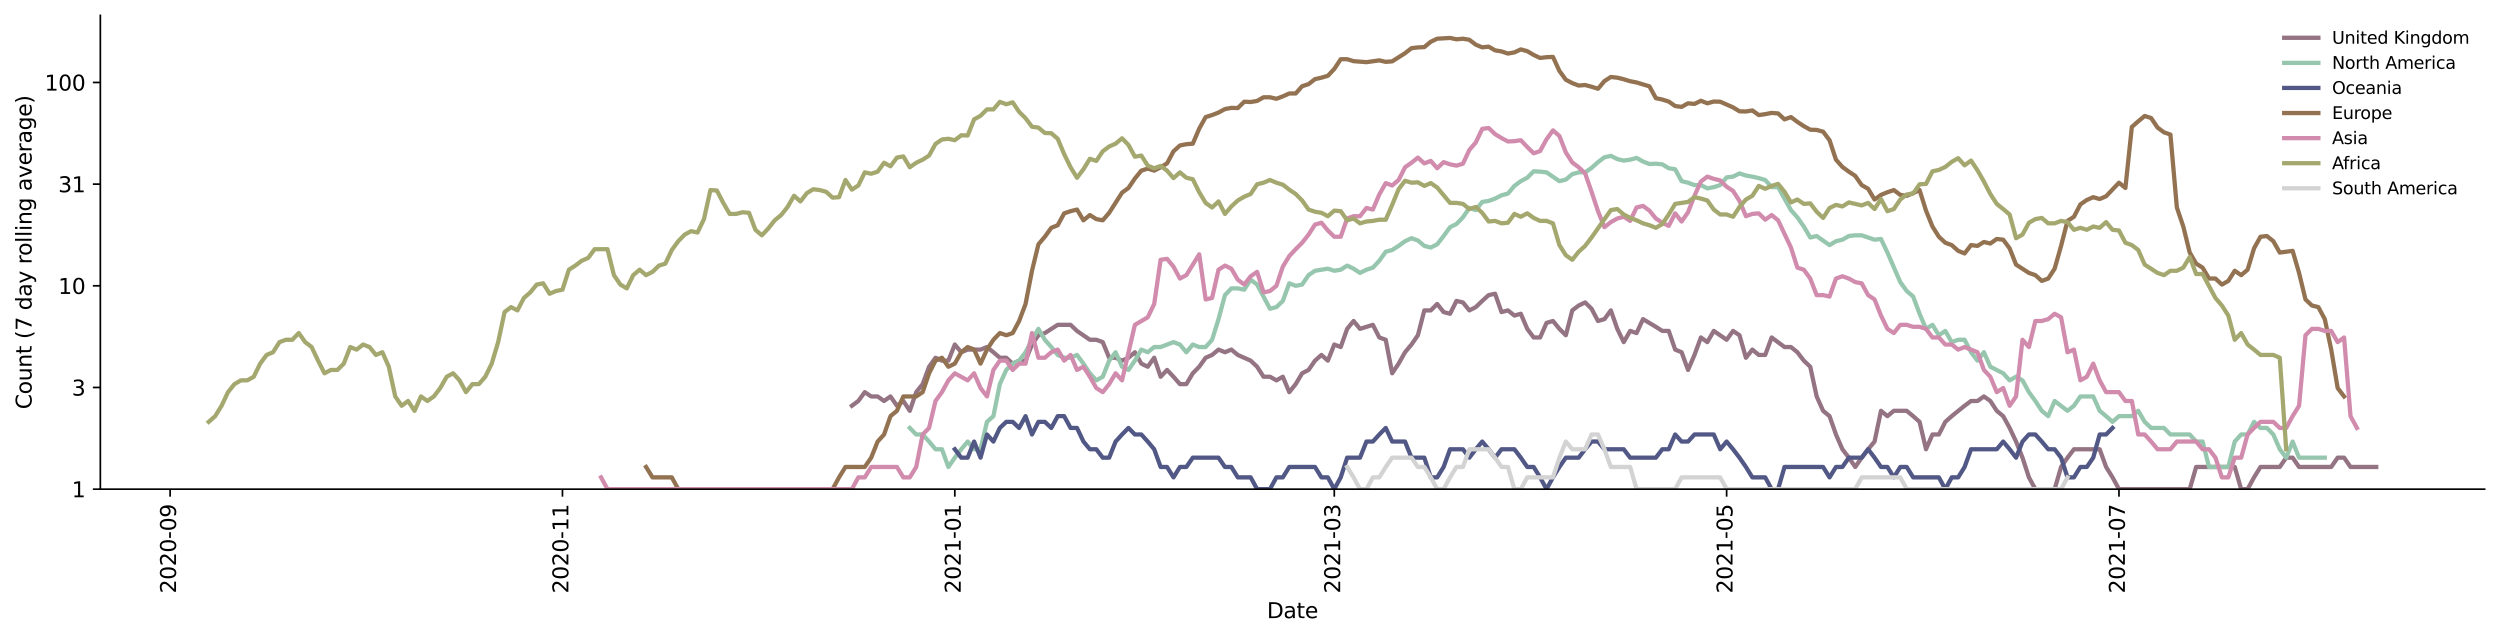 <?xml version="1.0" encoding="utf-8" standalone="no"?>
<!DOCTYPE svg PUBLIC "-//W3C//DTD SVG 1.1//EN"
  "http://www.w3.org/Graphics/SVG/1.1/DTD/svg11.dtd">
<svg height="298.621pt" version="1.1" viewBox="0 0 1170.166 298.621" width="1170.166pt" xmlns="http://www.w3.org/2000/svg" xmlns:xlink="http://www.w3.org/1999/xlink">
 <defs>
  <style type="text/css">*{stroke-linecap:butt;stroke-linejoin:round;}</style>
 </defs>
 <g id="figure_1">
  <g id="patch_1">
   <path d="M 0 298.621 
L 1170.166 298.621 
L 1170.166 0 
L 0 0 
z
" style="fill:#ffffff;"/>
  </g>
  <g id="axes_1">
   <g id="patch_2">
    <path d="M 46.966 228.96 
L 1162.966 228.96 
L 1162.966 7.2 
L 46.966 7.2 
z
" style="fill:#ffffff;"/>
   </g>
   <g id="matplotlib.axis_1">
    <g id="xtick_1">
     <g id="line2d_1">
      <defs>
       <path d="M 0 0 
L 0 3.5 
" id="m412813869c" style="stroke:#000000;stroke-width:0.8;"/>
      </defs>
      <g>
       <use style="stroke:#000000;stroke-width:0.8;" x="79.63" xlink:href="#m412813869c" y="228.96"/>
      </g>
     </g>
     <g id="text_1">
      <!-- 2020-09 -->
      <g transform="translate(82.389 277.743)rotate(-90)scale(0.1 -0.1)">
       <defs>
        <path d="M 1228 531 
L 3431 531 
L 3431 0 
L 469 0 
L 469 531 
Q 828 903 1448 1529 
Q 2069 2156 2228 2338 
Q 2531 2678 2651 2914 
Q 2772 3150 2772 3378 
Q 2772 3750 2511 3984 
Q 2250 4219 1831 4219 
Q 1534 4219 1204 4116 
Q 875 4013 500 3803 
L 500 4441 
Q 881 4594 1212 4672 
Q 1544 4750 1819 4750 
Q 2544 4750 2975 4387 
Q 3406 4025 3406 3419 
Q 3406 3131 3298 2873 
Q 3191 2616 2906 2266 
Q 2828 2175 2409 1742 
Q 1991 1309 1228 531 
z
" id="DejaVuSans-32" transform="scale(0.016)"/>
        <path d="M 2034 4250 
Q 1547 4250 1301 3770 
Q 1056 3291 1056 2328 
Q 1056 1369 1301 889 
Q 1547 409 2034 409 
Q 2525 409 2770 889 
Q 3016 1369 3016 2328 
Q 3016 3291 2770 3770 
Q 2525 4250 2034 4250 
z
M 2034 4750 
Q 2819 4750 3233 4129 
Q 3647 3509 3647 2328 
Q 3647 1150 3233 529 
Q 2819 -91 2034 -91 
Q 1250 -91 836 529 
Q 422 1150 422 2328 
Q 422 3509 836 4129 
Q 1250 4750 2034 4750 
z
" id="DejaVuSans-30" transform="scale(0.016)"/>
        <path d="M 313 2009 
L 1997 2009 
L 1997 1497 
L 313 1497 
L 313 2009 
z
" id="DejaVuSans-2d" transform="scale(0.016)"/>
        <path d="M 703 97 
L 703 672 
Q 941 559 1184 500 
Q 1428 441 1663 441 
Q 2288 441 2617 861 
Q 2947 1281 2994 2138 
Q 2813 1869 2534 1725 
Q 2256 1581 1919 1581 
Q 1219 1581 811 2004 
Q 403 2428 403 3163 
Q 403 3881 828 4315 
Q 1253 4750 1959 4750 
Q 2769 4750 3195 4129 
Q 3622 3509 3622 2328 
Q 3622 1225 3098 567 
Q 2575 -91 1691 -91 
Q 1453 -91 1209 -44 
Q 966 3 703 97 
z
M 1959 2075 
Q 2384 2075 2632 2365 
Q 2881 2656 2881 3163 
Q 2881 3666 2632 3958 
Q 2384 4250 1959 4250 
Q 1534 4250 1286 3958 
Q 1038 3666 1038 3163 
Q 1038 2656 1286 2365 
Q 1534 2075 1959 2075 
z
" id="DejaVuSans-39" transform="scale(0.016)"/>
       </defs>
       <use xlink:href="#DejaVuSans-32"/>
       <use x="63.623" xlink:href="#DejaVuSans-30"/>
       <use x="127.246" xlink:href="#DejaVuSans-32"/>
       <use x="190.869" xlink:href="#DejaVuSans-30"/>
       <use x="254.492" xlink:href="#DejaVuSans-2d"/>
       <use x="290.576" xlink:href="#DejaVuSans-30"/>
       <use x="354.199" xlink:href="#DejaVuSans-39"/>
      </g>
     </g>
    </g>
    <g id="xtick_2">
     <g id="line2d_2">
      <g>
       <use style="stroke:#000000;stroke-width:0.8;" x="263.272" xlink:href="#m412813869c" y="228.96"/>
      </g>
     </g>
     <g id="text_2">
      <!-- 2020-11 -->
      <g transform="translate(266.031 277.743)rotate(-90)scale(0.1 -0.1)">
       <defs>
        <path d="M 794 531 
L 1825 531 
L 1825 4091 
L 703 3866 
L 703 4441 
L 1819 4666 
L 2450 4666 
L 2450 531 
L 3481 531 
L 3481 0 
L 794 0 
L 794 531 
z
" id="DejaVuSans-31" transform="scale(0.016)"/>
       </defs>
       <use xlink:href="#DejaVuSans-32"/>
       <use x="63.623" xlink:href="#DejaVuSans-30"/>
       <use x="127.246" xlink:href="#DejaVuSans-32"/>
       <use x="190.869" xlink:href="#DejaVuSans-30"/>
       <use x="254.492" xlink:href="#DejaVuSans-2d"/>
       <use x="290.576" xlink:href="#DejaVuSans-31"/>
       <use x="354.199" xlink:href="#DejaVuSans-31"/>
      </g>
     </g>
    </g>
    <g id="xtick_3">
     <g id="line2d_3">
      <g>
       <use style="stroke:#000000;stroke-width:0.8;" x="446.913" xlink:href="#m412813869c" y="228.96"/>
      </g>
     </g>
     <g id="text_3">
      <!-- 2021-01 -->
      <g transform="translate(449.673 277.743)rotate(-90)scale(0.1 -0.1)">
       <use xlink:href="#DejaVuSans-32"/>
       <use x="63.623" xlink:href="#DejaVuSans-30"/>
       <use x="127.246" xlink:href="#DejaVuSans-32"/>
       <use x="190.869" xlink:href="#DejaVuSans-31"/>
       <use x="254.492" xlink:href="#DejaVuSans-2d"/>
       <use x="290.576" xlink:href="#DejaVuSans-30"/>
       <use x="354.199" xlink:href="#DejaVuSans-31"/>
      </g>
     </g>
    </g>
    <g id="xtick_4">
     <g id="line2d_4">
      <g>
       <use style="stroke:#000000;stroke-width:0.8;" x="624.534" xlink:href="#m412813869c" y="228.96"/>
      </g>
     </g>
     <g id="text_4">
      <!-- 2021-03 -->
      <g transform="translate(627.293 277.743)rotate(-90)scale(0.1 -0.1)">
       <defs>
        <path d="M 2597 2516 
Q 3050 2419 3304 2112 
Q 3559 1806 3559 1356 
Q 3559 666 3084 287 
Q 2609 -91 1734 -91 
Q 1441 -91 1130 -33 
Q 819 25 488 141 
L 488 750 
Q 750 597 1062 519 
Q 1375 441 1716 441 
Q 2309 441 2620 675 
Q 2931 909 2931 1356 
Q 2931 1769 2642 2001 
Q 2353 2234 1838 2234 
L 1294 2234 
L 1294 2753 
L 1863 2753 
Q 2328 2753 2575 2939 
Q 2822 3125 2822 3475 
Q 2822 3834 2567 4026 
Q 2313 4219 1838 4219 
Q 1578 4219 1281 4162 
Q 984 4106 628 3988 
L 628 4550 
Q 988 4650 1302 4700 
Q 1616 4750 1894 4750 
Q 2613 4750 3031 4423 
Q 3450 4097 3450 3541 
Q 3450 3153 3228 2886 
Q 3006 2619 2597 2516 
z
" id="DejaVuSans-33" transform="scale(0.016)"/>
       </defs>
       <use xlink:href="#DejaVuSans-32"/>
       <use x="63.623" xlink:href="#DejaVuSans-30"/>
       <use x="127.246" xlink:href="#DejaVuSans-32"/>
       <use x="190.869" xlink:href="#DejaVuSans-31"/>
       <use x="254.492" xlink:href="#DejaVuSans-2d"/>
       <use x="290.576" xlink:href="#DejaVuSans-30"/>
       <use x="354.199" xlink:href="#DejaVuSans-33"/>
      </g>
     </g>
    </g>
    <g id="xtick_5">
     <g id="line2d_5">
      <g>
       <use style="stroke:#000000;stroke-width:0.8;" x="808.176" xlink:href="#m412813869c" y="228.96"/>
      </g>
     </g>
     <g id="text_5">
      <!-- 2021-05 -->
      <g transform="translate(810.935 277.743)rotate(-90)scale(0.1 -0.1)">
       <defs>
        <path d="M 691 4666 
L 3169 4666 
L 3169 4134 
L 1269 4134 
L 1269 2991 
Q 1406 3038 1543 3061 
Q 1681 3084 1819 3084 
Q 2600 3084 3056 2656 
Q 3513 2228 3513 1497 
Q 3513 744 3044 326 
Q 2575 -91 1722 -91 
Q 1428 -91 1123 -41 
Q 819 9 494 109 
L 494 744 
Q 775 591 1075 516 
Q 1375 441 1709 441 
Q 2250 441 2565 725 
Q 2881 1009 2881 1497 
Q 2881 1984 2565 2268 
Q 2250 2553 1709 2553 
Q 1456 2553 1204 2497 
Q 953 2441 691 2322 
L 691 4666 
z
" id="DejaVuSans-35" transform="scale(0.016)"/>
       </defs>
       <use xlink:href="#DejaVuSans-32"/>
       <use x="63.623" xlink:href="#DejaVuSans-30"/>
       <use x="127.246" xlink:href="#DejaVuSans-32"/>
       <use x="190.869" xlink:href="#DejaVuSans-31"/>
       <use x="254.492" xlink:href="#DejaVuSans-2d"/>
       <use x="290.576" xlink:href="#DejaVuSans-30"/>
       <use x="354.199" xlink:href="#DejaVuSans-35"/>
      </g>
     </g>
    </g>
    <g id="xtick_6">
     <g id="line2d_6">
      <g>
       <use style="stroke:#000000;stroke-width:0.8;" x="991.818" xlink:href="#m412813869c" y="228.96"/>
      </g>
     </g>
     <g id="text_6">
      <!-- 2021-07 -->
      <g transform="translate(994.577 277.743)rotate(-90)scale(0.1 -0.1)">
       <defs>
        <path d="M 525 4666 
L 3525 4666 
L 3525 4397 
L 1831 0 
L 1172 0 
L 2766 4134 
L 525 4134 
L 525 4666 
z
" id="DejaVuSans-37" transform="scale(0.016)"/>
       </defs>
       <use xlink:href="#DejaVuSans-32"/>
       <use x="63.623" xlink:href="#DejaVuSans-30"/>
       <use x="127.246" xlink:href="#DejaVuSans-32"/>
       <use x="190.869" xlink:href="#DejaVuSans-31"/>
       <use x="254.492" xlink:href="#DejaVuSans-2d"/>
       <use x="290.576" xlink:href="#DejaVuSans-30"/>
       <use x="354.199" xlink:href="#DejaVuSans-37"/>
      </g>
     </g>
    </g>
    <g id="text_7">
     <!-- Date -->
     <g transform="translate(593.015 289.341)scale(0.1 -0.1)">
      <defs>
       <path d="M 1259 4147 
L 1259 519 
L 2022 519 
Q 2988 519 3436 956 
Q 3884 1394 3884 2338 
Q 3884 3275 3436 3711 
Q 2988 4147 2022 4147 
L 1259 4147 
z
M 628 4666 
L 1925 4666 
Q 3281 4666 3915 4102 
Q 4550 3538 4550 2338 
Q 4550 1131 3912 565 
Q 3275 0 1925 0 
L 628 0 
L 628 4666 
z
" id="DejaVuSans-44" transform="scale(0.016)"/>
       <path d="M 2194 1759 
Q 1497 1759 1228 1600 
Q 959 1441 959 1056 
Q 959 750 1161 570 
Q 1363 391 1709 391 
Q 2188 391 2477 730 
Q 2766 1069 2766 1631 
L 2766 1759 
L 2194 1759 
z
M 3341 1997 
L 3341 0 
L 2766 0 
L 2766 531 
Q 2569 213 2275 61 
Q 1981 -91 1556 -91 
Q 1019 -91 701 211 
Q 384 513 384 1019 
Q 384 1609 779 1909 
Q 1175 2209 1959 2209 
L 2766 2209 
L 2766 2266 
Q 2766 2663 2505 2880 
Q 2244 3097 1772 3097 
Q 1472 3097 1187 3025 
Q 903 2953 641 2809 
L 641 3341 
Q 956 3463 1253 3523 
Q 1550 3584 1831 3584 
Q 2591 3584 2966 3190 
Q 3341 2797 3341 1997 
z
" id="DejaVuSans-61" transform="scale(0.016)"/>
       <path d="M 1172 4494 
L 1172 3500 
L 2356 3500 
L 2356 3053 
L 1172 3053 
L 1172 1153 
Q 1172 725 1289 603 
Q 1406 481 1766 481 
L 2356 481 
L 2356 0 
L 1766 0 
Q 1100 0 847 248 
Q 594 497 594 1153 
L 594 3053 
L 172 3053 
L 172 3500 
L 594 3500 
L 594 4494 
L 1172 4494 
z
" id="DejaVuSans-74" transform="scale(0.016)"/>
       <path d="M 3597 1894 
L 3597 1613 
L 953 1613 
Q 991 1019 1311 708 
Q 1631 397 2203 397 
Q 2534 397 2845 478 
Q 3156 559 3463 722 
L 3463 178 
Q 3153 47 2828 -22 
Q 2503 -91 2169 -91 
Q 1331 -91 842 396 
Q 353 884 353 1716 
Q 353 2575 817 3079 
Q 1281 3584 2069 3584 
Q 2775 3584 3186 3129 
Q 3597 2675 3597 1894 
z
M 3022 2063 
Q 3016 2534 2758 2815 
Q 2500 3097 2075 3097 
Q 1594 3097 1305 2825 
Q 1016 2553 972 2059 
L 3022 2063 
z
" id="DejaVuSans-65" transform="scale(0.016)"/>
      </defs>
      <use xlink:href="#DejaVuSans-44"/>
      <use x="77.002" xlink:href="#DejaVuSans-61"/>
      <use x="138.281" xlink:href="#DejaVuSans-74"/>
      <use x="177.49" xlink:href="#DejaVuSans-65"/>
     </g>
    </g>
   </g>
   <g id="matplotlib.axis_2">
    <g id="ytick_1">
     <g id="line2d_7">
      <defs>
       <path d="M 0 0 
L -3.5 0 
" id="m68b87a30fa" style="stroke:#000000;stroke-width:0.8;"/>
      </defs>
      <g>
       <use style="stroke:#000000;stroke-width:0.8;" x="46.966" xlink:href="#m68b87a30fa" y="228.96"/>
      </g>
     </g>
     <g id="text_8">
      <!-- 1 -->
      <g transform="translate(33.603 232.759)scale(0.1 -0.1)">
       <use xlink:href="#DejaVuSans-31"/>
      </g>
     </g>
    </g>
    <g id="ytick_2">
     <g id="line2d_8">
      <g>
       <use style="stroke:#000000;stroke-width:0.8;" x="46.966" xlink:href="#m68b87a30fa" y="181.371"/>
      </g>
     </g>
     <g id="text_9">
      <!-- 3 -->
      <g transform="translate(33.603 185.17)scale(0.1 -0.1)">
       <use xlink:href="#DejaVuSans-33"/>
      </g>
     </g>
    </g>
    <g id="ytick_3">
     <g id="line2d_9">
      <g>
       <use style="stroke:#000000;stroke-width:0.8;" x="46.966" xlink:href="#m68b87a30fa" y="133.781"/>
      </g>
     </g>
     <g id="text_10">
      <!-- 10 -->
      <g transform="translate(27.241 137.581)scale(0.1 -0.1)">
       <use xlink:href="#DejaVuSans-31"/>
       <use x="63.623" xlink:href="#DejaVuSans-30"/>
      </g>
     </g>
    </g>
    <g id="ytick_4">
     <g id="line2d_10">
      <g>
       <use style="stroke:#000000;stroke-width:0.8;" x="46.966" xlink:href="#m68b87a30fa" y="86.192"/>
      </g>
     </g>
     <g id="text_11">
      <!-- 31 -->
      <g transform="translate(27.241 89.991)scale(0.1 -0.1)">
       <use xlink:href="#DejaVuSans-33"/>
       <use x="63.623" xlink:href="#DejaVuSans-31"/>
      </g>
     </g>
    </g>
    <g id="ytick_5">
     <g id="line2d_11">
      <g>
       <use style="stroke:#000000;stroke-width:0.8;" x="46.966" xlink:href="#m68b87a30fa" y="38.603"/>
      </g>
     </g>
     <g id="text_12">
      <!-- 100 -->
      <g transform="translate(20.878 42.402)scale(0.1 -0.1)">
       <use xlink:href="#DejaVuSans-31"/>
       <use x="63.623" xlink:href="#DejaVuSans-30"/>
       <use x="127.246" xlink:href="#DejaVuSans-30"/>
      </g>
     </g>
    </g>
    <g id="text_13">
     <!-- Count (7 day rolling average) -->
     <g transform="translate(14.798 191.548)rotate(-90)scale(0.1 -0.1)">
      <defs>
       <path d="M 4122 4306 
L 4122 3641 
Q 3803 3938 3442 4084 
Q 3081 4231 2675 4231 
Q 1875 4231 1450 3742 
Q 1025 3253 1025 2328 
Q 1025 1406 1450 917 
Q 1875 428 2675 428 
Q 3081 428 3442 575 
Q 3803 722 4122 1019 
L 4122 359 
Q 3791 134 3420 21 
Q 3050 -91 2638 -91 
Q 1578 -91 968 557 
Q 359 1206 359 2328 
Q 359 3453 968 4101 
Q 1578 4750 2638 4750 
Q 3056 4750 3426 4639 
Q 3797 4528 4122 4306 
z
" id="DejaVuSans-43" transform="scale(0.016)"/>
       <path d="M 1959 3097 
Q 1497 3097 1228 2736 
Q 959 2375 959 1747 
Q 959 1119 1226 758 
Q 1494 397 1959 397 
Q 2419 397 2687 759 
Q 2956 1122 2956 1747 
Q 2956 2369 2687 2733 
Q 2419 3097 1959 3097 
z
M 1959 3584 
Q 2709 3584 3137 3096 
Q 3566 2609 3566 1747 
Q 3566 888 3137 398 
Q 2709 -91 1959 -91 
Q 1206 -91 779 398 
Q 353 888 353 1747 
Q 353 2609 779 3096 
Q 1206 3584 1959 3584 
z
" id="DejaVuSans-6f" transform="scale(0.016)"/>
       <path d="M 544 1381 
L 544 3500 
L 1119 3500 
L 1119 1403 
Q 1119 906 1312 657 
Q 1506 409 1894 409 
Q 2359 409 2629 706 
Q 2900 1003 2900 1516 
L 2900 3500 
L 3475 3500 
L 3475 0 
L 2900 0 
L 2900 538 
Q 2691 219 2414 64 
Q 2138 -91 1772 -91 
Q 1169 -91 856 284 
Q 544 659 544 1381 
z
M 1991 3584 
L 1991 3584 
z
" id="DejaVuSans-75" transform="scale(0.016)"/>
       <path d="M 3513 2113 
L 3513 0 
L 2938 0 
L 2938 2094 
Q 2938 2591 2744 2837 
Q 2550 3084 2163 3084 
Q 1697 3084 1428 2787 
Q 1159 2491 1159 1978 
L 1159 0 
L 581 0 
L 581 3500 
L 1159 3500 
L 1159 2956 
Q 1366 3272 1645 3428 
Q 1925 3584 2291 3584 
Q 2894 3584 3203 3211 
Q 3513 2838 3513 2113 
z
" id="DejaVuSans-6e" transform="scale(0.016)"/>
       <path id="DejaVuSans-20" transform="scale(0.016)"/>
       <path d="M 1984 4856 
Q 1566 4138 1362 3434 
Q 1159 2731 1159 2009 
Q 1159 1288 1364 580 
Q 1569 -128 1984 -844 
L 1484 -844 
Q 1016 -109 783 600 
Q 550 1309 550 2009 
Q 550 2706 781 3412 
Q 1013 4119 1484 4856 
L 1984 4856 
z
" id="DejaVuSans-28" transform="scale(0.016)"/>
       <path d="M 2906 2969 
L 2906 4863 
L 3481 4863 
L 3481 0 
L 2906 0 
L 2906 525 
Q 2725 213 2448 61 
Q 2172 -91 1784 -91 
Q 1150 -91 751 415 
Q 353 922 353 1747 
Q 353 2572 751 3078 
Q 1150 3584 1784 3584 
Q 2172 3584 2448 3432 
Q 2725 3281 2906 2969 
z
M 947 1747 
Q 947 1113 1208 752 
Q 1469 391 1925 391 
Q 2381 391 2643 752 
Q 2906 1113 2906 1747 
Q 2906 2381 2643 2742 
Q 2381 3103 1925 3103 
Q 1469 3103 1208 2742 
Q 947 2381 947 1747 
z
" id="DejaVuSans-64" transform="scale(0.016)"/>
       <path d="M 2059 -325 
Q 1816 -950 1584 -1140 
Q 1353 -1331 966 -1331 
L 506 -1331 
L 506 -850 
L 844 -850 
Q 1081 -850 1212 -737 
Q 1344 -625 1503 -206 
L 1606 56 
L 191 3500 
L 800 3500 
L 1894 763 
L 2988 3500 
L 3597 3500 
L 2059 -325 
z
" id="DejaVuSans-79" transform="scale(0.016)"/>
       <path d="M 2631 2963 
Q 2534 3019 2420 3045 
Q 2306 3072 2169 3072 
Q 1681 3072 1420 2755 
Q 1159 2438 1159 1844 
L 1159 0 
L 581 0 
L 581 3500 
L 1159 3500 
L 1159 2956 
Q 1341 3275 1631 3429 
Q 1922 3584 2338 3584 
Q 2397 3584 2469 3576 
Q 2541 3569 2628 3553 
L 2631 2963 
z
" id="DejaVuSans-72" transform="scale(0.016)"/>
       <path d="M 603 4863 
L 1178 4863 
L 1178 0 
L 603 0 
L 603 4863 
z
" id="DejaVuSans-6c" transform="scale(0.016)"/>
       <path d="M 603 3500 
L 1178 3500 
L 1178 0 
L 603 0 
L 603 3500 
z
M 603 4863 
L 1178 4863 
L 1178 4134 
L 603 4134 
L 603 4863 
z
" id="DejaVuSans-69" transform="scale(0.016)"/>
       <path d="M 2906 1791 
Q 2906 2416 2648 2759 
Q 2391 3103 1925 3103 
Q 1463 3103 1205 2759 
Q 947 2416 947 1791 
Q 947 1169 1205 825 
Q 1463 481 1925 481 
Q 2391 481 2648 825 
Q 2906 1169 2906 1791 
z
M 3481 434 
Q 3481 -459 3084 -895 
Q 2688 -1331 1869 -1331 
Q 1566 -1331 1297 -1286 
Q 1028 -1241 775 -1147 
L 775 -588 
Q 1028 -725 1275 -790 
Q 1522 -856 1778 -856 
Q 2344 -856 2625 -561 
Q 2906 -266 2906 331 
L 2906 616 
Q 2728 306 2450 153 
Q 2172 0 1784 0 
Q 1141 0 747 490 
Q 353 981 353 1791 
Q 353 2603 747 3093 
Q 1141 3584 1784 3584 
Q 2172 3584 2450 3431 
Q 2728 3278 2906 2969 
L 2906 3500 
L 3481 3500 
L 3481 434 
z
" id="DejaVuSans-67" transform="scale(0.016)"/>
       <path d="M 191 3500 
L 800 3500 
L 1894 563 
L 2988 3500 
L 3597 3500 
L 2284 0 
L 1503 0 
L 191 3500 
z
" id="DejaVuSans-76" transform="scale(0.016)"/>
       <path d="M 513 4856 
L 1013 4856 
Q 1481 4119 1714 3412 
Q 1947 2706 1947 2009 
Q 1947 1309 1714 600 
Q 1481 -109 1013 -844 
L 513 -844 
Q 928 -128 1133 580 
Q 1338 1288 1338 2009 
Q 1338 2731 1133 3434 
Q 928 4138 513 4856 
z
" id="DejaVuSans-29" transform="scale(0.016)"/>
      </defs>
      <use xlink:href="#DejaVuSans-43"/>
      <use x="69.824" xlink:href="#DejaVuSans-6f"/>
      <use x="131.006" xlink:href="#DejaVuSans-75"/>
      <use x="194.385" xlink:href="#DejaVuSans-6e"/>
      <use x="257.764" xlink:href="#DejaVuSans-74"/>
      <use x="296.973" xlink:href="#DejaVuSans-20"/>
      <use x="328.76" xlink:href="#DejaVuSans-28"/>
      <use x="367.773" xlink:href="#DejaVuSans-37"/>
      <use x="431.396" xlink:href="#DejaVuSans-20"/>
      <use x="463.184" xlink:href="#DejaVuSans-64"/>
      <use x="526.66" xlink:href="#DejaVuSans-61"/>
      <use x="587.939" xlink:href="#DejaVuSans-79"/>
      <use x="647.119" xlink:href="#DejaVuSans-20"/>
      <use x="678.906" xlink:href="#DejaVuSans-72"/>
      <use x="717.77" xlink:href="#DejaVuSans-6f"/>
      <use x="778.951" xlink:href="#DejaVuSans-6c"/>
      <use x="806.734" xlink:href="#DejaVuSans-6c"/>
      <use x="834.518" xlink:href="#DejaVuSans-69"/>
      <use x="862.301" xlink:href="#DejaVuSans-6e"/>
      <use x="925.68" xlink:href="#DejaVuSans-67"/>
      <use x="989.156" xlink:href="#DejaVuSans-20"/>
      <use x="1020.943" xlink:href="#DejaVuSans-61"/>
      <use x="1082.223" xlink:href="#DejaVuSans-76"/>
      <use x="1141.402" xlink:href="#DejaVuSans-65"/>
      <use x="1202.926" xlink:href="#DejaVuSans-72"/>
      <use x="1244.039" xlink:href="#DejaVuSans-61"/>
      <use x="1305.318" xlink:href="#DejaVuSans-67"/>
      <use x="1368.795" xlink:href="#DejaVuSans-65"/>
      <use x="1430.318" xlink:href="#DejaVuSans-29"/>
     </g>
    </g>
   </g>
   <g id="line2d_12">
    <path clip-path="url(#p63be7975cc)" d="M 398.745 189.92 
L 401.755 187.685 
L 404.766 183.548 
L 407.777 185.565 
L 410.787 185.565 
L 413.798 187.685 
L 416.808 185.565 
L 419.819 189.92 
L 422.829 187.685 
L 425.84 192.283 
L 428.85 183.548 
L 431.861 179.788 
L 434.871 171.657 
L 437.882 167.45 
L 440.892 168.805 
L 443.903 168.805 
L 446.913 161.269 
L 449.924 164.865 
L 452.934 163.631 
L 458.955 163.631 
L 461.966 162.433 
L 464.976 164.865 
L 467.987 167.45 
L 470.997 167.45 
L 474.008 170.206 
L 477.018 168.805 
L 480.029 168.805 
L 483.04 161.269 
L 486.05 156.913 
L 489.061 155.893 
L 495.082 152.045 
L 501.103 152.045 
L 504.113 154.897 
L 510.134 159.034 
L 513.145 159.034 
L 516.155 160.136 
L 519.166 167.45 
L 522.176 167.45 
L 525.187 168.805 
L 528.197 167.45 
L 531.208 164.865 
L 534.218 170.206 
L 537.229 171.657 
L 540.239 167.45 
L 543.25 176.341 
L 546.26 173.16 
L 549.271 176.341 
L 552.282 179.788 
L 555.292 179.788 
L 558.303 174.72 
L 561.313 171.657 
L 564.324 167.45 
L 567.334 166.137 
L 570.345 163.631 
L 573.355 164.865 
L 576.366 163.631 
L 579.376 166.137 
L 585.397 168.805 
L 588.408 171.657 
L 591.418 176.341 
L 594.429 176.341 
L 597.439 178.029 
L 600.45 176.341 
L 603.46 183.548 
L 606.471 179.788 
L 609.481 174.72 
L 612.492 173.16 
L 615.502 168.805 
L 618.513 166.137 
L 621.523 168.805 
L 624.534 161.269 
L 627.545 162.433 
L 630.555 153.924 
L 633.566 150.247 
L 636.576 153.924 
L 642.597 152.045 
L 645.608 157.96 
L 648.618 159.034 
L 651.629 174.72 
L 654.639 170.206 
L 657.65 164.865 
L 660.66 161.269 
L 663.671 156.913 
L 666.681 145.281 
L 669.692 145.281 
L 672.702 142.274 
L 675.713 146.068 
L 678.723 146.871 
L 681.734 140.848 
L 684.744 141.555 
L 687.755 145.281 
L 690.765 143.75 
L 693.776 140.848 
L 696.787 138.137 
L 699.797 137.486 
L 702.808 146.068 
L 705.818 145.281 
L 708.829 147.69 
L 711.839 146.871 
L 714.85 153.924 
L 717.86 157.96 
L 720.871 157.96 
L 723.881 151.136 
L 726.892 150.247 
L 729.902 153.924 
L 732.913 156.913 
L 735.923 145.281 
L 738.934 143.005 
L 741.944 141.555 
L 744.955 144.508 
L 747.965 150.247 
L 750.976 149.377 
L 753.986 145.281 
L 756.997 153.924 
L 760.007 160.136 
L 763.018 154.897 
L 766.028 155.893 
L 769.039 149.377 
L 775.06 152.974 
L 778.071 154.897 
L 781.081 154.897 
L 784.092 163.631 
L 787.102 164.865 
L 790.113 173.16 
L 793.123 166.137 
L 796.134 157.96 
L 799.144 160.136 
L 802.155 154.897 
L 808.176 159.034 
L 811.186 154.897 
L 814.197 156.913 
L 817.207 167.45 
L 820.218 163.631 
L 823.228 166.137 
L 826.239 166.137 
L 829.249 157.96 
L 835.27 162.433 
L 838.281 162.433 
L 841.291 164.865 
L 844.302 168.805 
L 847.313 171.657 
L 850.323 185.565 
L 853.334 192.283 
L 856.344 194.789 
L 859.355 203.372 
L 862.365 210.277 
L 865.376 214.217 
L 868.386 218.572 
L 871.397 214.217 
L 874.407 210.277 
L 877.418 206.68 
L 880.428 192.283 
L 883.439 194.789 
L 886.449 192.283 
L 892.47 192.283 
L 895.481 194.789 
L 898.491 197.457 
L 901.502 210.277 
L 904.512 203.372 
L 907.523 203.372 
L 910.533 197.457 
L 913.544 194.789 
L 919.565 189.92 
L 922.576 187.685 
L 925.586 187.685 
L 928.597 185.565 
L 931.607 187.685 
L 934.618 192.283 
L 937.628 194.789 
L 940.639 200.308 
L 943.649 206.68 
L 946.66 214.217 
L 949.67 223.44 
L 952.681 228.96 
L 961.712 228.96 
L 964.723 218.572 
L 967.733 214.217 
L 970.744 210.277 
L 982.786 210.277 
L 985.796 218.572 
L 988.807 223.44 
L 991.818 228.96 
L 1024.933 228.96 
L 1027.944 218.572 
L 1046.007 218.572 
L 1049.017 228.96 
L 1052.028 228.96 
L 1055.038 223.44 
L 1058.049 218.572 
L 1067.081 218.572 
L 1070.091 214.217 
L 1073.102 214.217 
L 1076.112 218.572 
L 1091.165 218.572 
L 1094.175 214.217 
L 1097.186 214.217 
L 1100.196 218.572 
L 1112.238 218.572 
L 1112.238 218.572 
" style="fill:none;stroke:#947383;stroke-linecap:square;stroke-width:2;"/>
   </g>
   <g id="line2d_13">
    <path clip-path="url(#p63be7975cc)" d="M 425.84 200.308 
L 428.85 203.372 
L 431.861 203.372 
L 434.871 206.68 
L 437.882 210.277 
L 440.892 210.277 
L 443.903 218.572 
L 446.913 214.217 
L 449.924 210.277 
L 452.934 206.68 
L 455.945 210.277 
L 458.955 210.277 
L 461.966 197.457 
L 464.976 194.789 
L 467.987 179.788 
L 470.997 173.16 
L 474.008 170.206 
L 477.018 168.805 
L 480.029 164.865 
L 483.04 159.034 
L 486.05 153.924 
L 489.061 159.034 
L 492.071 162.433 
L 495.082 166.137 
L 498.092 167.45 
L 501.103 167.45 
L 504.113 166.137 
L 507.124 170.206 
L 510.134 174.72 
L 513.145 178.029 
L 516.155 176.341 
L 519.166 168.805 
L 522.176 164.865 
L 525.187 171.657 
L 528.197 173.16 
L 531.208 168.805 
L 534.218 163.631 
L 537.229 164.865 
L 540.239 162.433 
L 543.25 162.433 
L 549.271 160.136 
L 552.282 161.269 
L 555.292 164.865 
L 558.303 161.269 
L 561.313 162.433 
L 564.324 162.433 
L 567.334 159.034 
L 570.345 149.377 
L 573.355 138.137 
L 576.366 134.98 
L 579.376 134.98 
L 582.387 135.592 
L 585.397 130.93 
L 588.408 133.195 
L 594.429 144.508 
L 597.439 143.75 
L 600.45 140.848 
L 603.46 132.617 
L 606.471 133.781 
L 609.481 133.195 
L 612.492 128.782 
L 615.502 126.74 
L 621.523 125.756 
L 624.534 126.74 
L 627.545 126.245 
L 630.555 124.322 
L 633.566 125.756 
L 636.576 127.748 
L 639.587 126.245 
L 642.597 125.272 
L 645.608 122.038 
L 648.618 117.816 
L 651.629 117.021 
L 654.639 115.098 
L 657.65 112.903 
L 660.66 111.502 
L 663.671 112.548 
L 666.681 115.098 
L 669.692 115.857 
L 672.702 114.354 
L 675.713 110.481 
L 678.723 106.328 
L 681.734 104.836 
L 684.744 101.73 
L 687.755 97.348 
L 690.765 98.338 
L 693.776 94.513 
L 696.787 94.058 
L 699.797 92.944 
L 702.808 91.433 
L 705.818 90.594 
L 708.829 87.014 
L 711.839 84.789 
L 714.85 83.196 
L 717.86 80.182 
L 720.871 80.344 
L 723.881 80.67 
L 729.902 84.789 
L 732.913 84.074 
L 735.923 81.495 
L 738.934 80.67 
L 741.944 80.67 
L 744.955 78.598 
L 747.965 75.892 
L 750.976 73.626 
L 753.986 72.943 
L 756.997 74.461 
L 760.007 75.17 
L 763.018 74.744 
L 766.028 73.903 
L 769.039 75.602 
L 772.05 76.774 
L 775.06 76.626 
L 778.071 76.923 
L 781.081 78.754 
L 784.092 79.225 
L 787.102 84.789 
L 790.113 85.518 
L 793.123 86.635 
L 796.134 86.635 
L 799.144 88.173 
L 802.155 87.59 
L 805.165 86.635 
L 808.176 83.023 
L 811.186 82.678 
L 814.197 81.163 
L 817.207 82.167 
L 820.218 82.678 
L 823.228 83.37 
L 826.239 84.251 
L 829.249 87.59 
L 832.26 87.59 
L 838.281 98.338 
L 841.291 101.73 
L 844.302 106.025 
L 847.313 111.159 
L 850.323 110.481 
L 856.344 114.724 
L 859.355 112.903 
L 862.365 112.196 
L 865.376 110.481 
L 868.386 110.146 
L 871.397 110.146 
L 877.418 112.196 
L 880.428 111.848 
L 883.439 118.219 
L 889.46 132.047 
L 892.47 136.214 
L 895.481 138.798 
L 898.491 146.871 
L 901.502 153.924 
L 904.512 152.045 
L 907.523 156.913 
L 910.533 154.897 
L 913.544 160.136 
L 916.555 159.034 
L 919.565 159.034 
L 922.576 164.865 
L 925.586 168.805 
L 928.597 164.865 
L 931.607 171.657 
L 937.628 174.72 
L 940.639 178.029 
L 943.649 176.341 
L 946.66 178.029 
L 949.67 183.548 
L 952.681 187.685 
L 955.691 192.283 
L 958.702 194.789 
L 961.712 187.685 
L 967.733 192.283 
L 970.744 189.92 
L 973.754 185.565 
L 979.775 185.565 
L 982.786 192.283 
L 985.796 194.789 
L 988.807 197.457 
L 991.818 194.789 
L 997.839 194.789 
L 1000.849 192.283 
L 1003.86 197.457 
L 1006.87 200.308 
L 1012.891 200.308 
L 1015.902 203.372 
L 1024.933 203.372 
L 1027.944 206.68 
L 1030.954 206.68 
L 1033.965 218.572 
L 1042.996 218.572 
L 1046.007 206.68 
L 1049.017 203.372 
L 1052.028 203.372 
L 1055.038 197.457 
L 1058.049 200.308 
L 1061.06 200.308 
L 1064.07 203.372 
L 1067.081 210.277 
L 1070.091 214.217 
L 1073.102 206.68 
L 1076.112 214.217 
L 1088.154 214.217 
L 1088.154 214.217 
" style="fill:none;stroke:#96c6ad;stroke-linecap:square;stroke-width:2;"/>
   </g>
   <g id="line2d_14">
    <path clip-path="url(#p63be7975cc)" d="M 446.913 210.277 
L 449.924 214.217 
L 452.934 214.217 
L 455.945 206.68 
L 458.955 214.217 
L 461.966 203.372 
L 464.976 206.68 
L 467.987 200.308 
L 470.997 197.457 
L 474.008 197.457 
L 477.018 200.308 
L 480.029 194.789 
L 483.04 203.372 
L 486.05 197.457 
L 489.061 197.457 
L 492.071 200.308 
L 495.082 194.789 
L 498.092 194.789 
L 501.103 200.308 
L 504.113 200.308 
L 507.124 206.68 
L 510.134 210.277 
L 513.145 210.277 
L 516.155 214.217 
L 519.166 214.217 
L 522.176 206.68 
L 525.187 203.372 
L 528.197 200.308 
L 531.208 203.372 
L 534.218 203.372 
L 537.229 206.68 
L 540.239 210.277 
L 543.25 218.572 
L 546.26 218.572 
L 549.271 223.44 
L 552.282 218.572 
L 555.292 218.572 
L 558.303 214.217 
L 570.345 214.217 
L 573.355 218.572 
L 576.366 218.572 
L 579.376 223.44 
L 585.397 223.44 
L 588.408 228.96 
L 594.429 228.96 
L 597.439 223.44 
L 600.45 223.44 
L 603.46 218.572 
L 615.502 218.572 
L 618.513 223.44 
L 621.523 223.44 
L 624.534 228.96 
L 627.545 223.44 
L 630.555 214.217 
L 636.576 214.217 
L 639.587 206.68 
L 642.597 206.68 
L 645.608 203.372 
L 648.618 200.308 
L 651.629 206.68 
L 657.65 206.68 
L 660.66 214.217 
L 666.681 214.217 
L 669.692 223.44 
L 672.702 223.44 
L 675.713 218.572 
L 678.723 210.277 
L 684.744 210.277 
L 687.755 214.217 
L 690.765 210.277 
L 693.776 206.68 
L 696.787 210.277 
L 699.797 214.217 
L 702.808 210.277 
L 708.829 210.277 
L 711.839 214.217 
L 714.85 218.572 
L 717.86 218.572 
L 720.871 223.44 
L 723.881 228.96 
L 726.892 223.44 
L 729.902 218.572 
L 732.913 214.217 
L 738.934 214.217 
L 741.944 210.277 
L 744.955 206.68 
L 747.965 206.68 
L 750.976 210.277 
L 760.007 210.277 
L 763.018 214.217 
L 775.06 214.217 
L 778.071 210.277 
L 781.081 210.277 
L 784.092 203.372 
L 787.102 206.68 
L 790.113 206.68 
L 793.123 203.372 
L 802.155 203.372 
L 805.165 210.277 
L 808.176 206.68 
L 811.186 210.277 
L 814.197 214.217 
L 817.207 218.572 
L 820.218 223.44 
L 826.239 223.44 
L 829.249 228.96 
L 832.26 228.96 
L 835.27 218.572 
L 853.334 218.572 
L 856.344 223.44 
L 859.355 218.572 
L 862.365 218.572 
L 865.376 214.217 
L 871.397 214.217 
L 874.407 210.277 
L 877.418 214.217 
L 880.428 218.572 
L 883.439 218.572 
L 886.449 223.44 
L 889.46 218.572 
L 892.47 218.572 
L 895.481 223.44 
L 907.523 223.44 
L 910.533 228.96 
L 913.544 223.44 
L 916.555 223.44 
L 919.565 218.572 
L 922.576 210.277 
L 934.618 210.277 
L 937.628 206.68 
L 940.639 210.277 
L 943.649 214.217 
L 946.66 206.68 
L 949.67 203.372 
L 952.681 203.372 
L 955.691 206.68 
L 958.702 210.277 
L 961.712 210.277 
L 964.723 214.217 
L 967.733 223.44 
L 970.744 223.44 
L 973.754 218.572 
L 976.765 218.572 
L 979.775 214.217 
L 982.786 203.372 
L 985.796 203.372 
L 988.807 200.308 
L 988.807 200.308 
" style="fill:none;stroke:#525886;stroke-linecap:square;stroke-width:2;"/>
   </g>
   <g id="line2d_15">
    <path clip-path="url(#p63be7975cc)" d="M 302.408 218.572 
L 305.419 223.44 
L 314.45 223.44 
L 317.461 228.96 
L 389.713 228.96 
L 392.724 223.44 
L 395.734 218.572 
L 404.766 218.572 
L 407.777 214.217 
L 410.787 206.68 
L 413.798 203.372 
L 416.808 194.789 
L 419.819 192.283 
L 422.829 185.565 
L 428.85 185.565 
L 431.861 183.548 
L 434.871 174.72 
L 437.882 168.805 
L 440.892 167.45 
L 443.903 171.657 
L 446.913 170.206 
L 449.924 164.865 
L 452.934 162.433 
L 455.945 163.631 
L 458.955 170.206 
L 461.966 163.631 
L 464.976 159.034 
L 467.987 155.893 
L 470.997 156.913 
L 474.008 155.893 
L 477.018 150.247 
L 480.029 142.274 
L 483.04 126.74 
L 486.05 114.354 
L 489.061 110.818 
L 492.071 106.633 
L 495.082 105.426 
L 498.092 99.869 
L 501.103 98.842 
L 504.113 98.088 
L 507.124 103.113 
L 510.134 100.657 
L 513.145 102.554 
L 516.155 103.113 
L 519.166 99.61 
L 525.187 90.18 
L 528.197 87.978 
L 531.208 83.545 
L 534.218 79.861 
L 537.229 78.91 
L 540.239 79.861 
L 543.25 78.289 
L 546.26 76.478 
L 549.271 70.83 
L 552.282 68.089 
L 555.292 67.491 
L 558.303 67.254 
L 561.313 60.213 
L 564.324 54.806 
L 567.334 53.855 
L 570.345 52.677 
L 573.355 51.049 
L 576.366 50.494 
L 579.376 50.573 
L 582.387 47.606 
L 585.397 47.753 
L 588.408 47.24 
L 591.418 45.529 
L 594.429 45.529 
L 597.439 46.234 
L 600.45 45.113 
L 603.46 43.753 
L 606.471 43.753 
L 609.481 40.352 
L 612.492 39.378 
L 615.502 37.038 
L 618.513 36.362 
L 621.523 35.476 
L 624.534 32.265 
L 627.545 27.712 
L 630.555 27.712 
L 633.566 28.63 
L 639.587 29.096 
L 645.608 28.26 
L 648.618 28.956 
L 651.629 28.723 
L 657.65 24.906 
L 660.66 22.557 
L 663.671 22.198 
L 666.681 22.04 
L 669.692 19.546 
L 672.702 18.118 
L 678.723 17.76 
L 681.734 18.407 
L 684.744 18.118 
L 687.755 18.625 
L 690.765 20.908 
L 693.776 22.159 
L 696.787 21.843 
L 699.797 23.571 
L 702.808 24.067 
L 705.818 25.076 
L 708.829 24.526 
L 711.839 23.122 
L 714.85 23.942 
L 717.86 25.719 
L 720.871 27.127 
L 723.881 26.77 
L 726.892 26.637 
L 729.902 33.187 
L 732.913 37.324 
L 735.923 38.899 
L 738.934 40.045 
L 741.944 39.801 
L 744.955 40.599 
L 747.965 41.539 
L 750.976 37.958 
L 753.986 36.027 
L 756.997 36.362 
L 760.007 37.095 
L 763.018 38.016 
L 766.028 38.603 
L 772.05 40.413 
L 775.06 45.951 
L 778.071 46.59 
L 781.081 47.532 
L 784.092 49.637 
L 787.102 50.025 
L 790.113 48.346 
L 793.123 48.647 
L 796.134 47.167 
L 799.144 48.346 
L 802.155 47.532 
L 805.165 47.606 
L 811.186 50.259 
L 814.197 52.1 
L 817.207 52.182 
L 820.218 51.692 
L 823.228 53.855 
L 826.239 53.431 
L 829.249 52.843 
L 832.26 53.094 
L 835.27 55.868 
L 838.281 54.806 
L 841.291 57.05 
L 844.302 59.035 
L 847.313 60.714 
L 850.323 60.815 
L 853.334 61.632 
L 856.344 65.633 
L 859.355 74.744 
L 862.365 78.135 
L 865.376 80.344 
L 868.386 82.337 
L 871.397 86.635 
L 874.407 88.37 
L 877.418 93.386 
L 880.428 91.221 
L 883.439 89.975 
L 886.449 88.964 
L 889.46 91.221 
L 892.47 91.645 
L 895.481 90.386 
L 898.491 88.964 
L 901.502 98.589 
L 904.512 106.025 
L 907.523 110.818 
L 910.533 113.622 
L 913.544 114.724 
L 916.555 117.417 
L 919.565 118.627 
L 922.576 114.724 
L 925.586 115.098 
L 928.597 113.261 
L 931.607 113.986 
L 934.618 111.848 
L 937.628 112.196 
L 940.639 116.241 
L 943.649 123.855 
L 949.67 127.748 
L 952.681 128.782 
L 955.691 131.484 
L 958.702 130.382 
L 961.712 125.756 
L 964.723 115.098 
L 967.733 103.395 
L 970.744 101.459 
L 973.754 95.67 
L 976.765 93.609 
L 979.775 92.29 
L 982.786 93.164 
L 985.796 91.859 
L 991.818 85.518 
L 994.828 87.978 
L 997.839 59.424 
L 1000.849 56.774 
L 1003.86 54.285 
L 1006.87 55.245 
L 1009.881 59.718 
L 1012.891 61.942 
L 1015.902 62.994 
L 1018.912 97.104 
L 1021.923 106.025 
L 1024.933 118.219 
L 1027.944 123.393 
L 1030.954 125.272 
L 1033.965 130.382 
L 1036.975 130.382 
L 1039.986 133.195 
L 1042.996 131.484 
L 1046.007 126.74 
L 1049.017 128.782 
L 1052.028 126.245 
L 1055.038 116.241 
L 1058.049 110.818 
L 1061.06 110.481 
L 1064.07 112.903 
L 1067.081 118.219 
L 1073.102 117.417 
L 1076.112 127.748 
L 1079.123 140.153 
L 1082.133 143.005 
L 1085.144 143.75 
L 1088.154 149.377 
L 1091.165 163.631 
L 1094.175 181.625 
L 1097.186 185.565 
L 1097.186 185.565 
" style="fill:none;stroke:#937252;stroke-linecap:square;stroke-width:2;"/>
   </g>
   <g id="line2d_16">
    <path clip-path="url(#p63be7975cc)" d="M 281.335 223.44 
L 284.345 228.96 
L 398.745 228.96 
L 401.755 223.44 
L 404.766 223.44 
L 407.777 218.572 
L 419.819 218.572 
L 422.829 223.44 
L 425.84 223.44 
L 428.85 218.572 
L 431.861 203.372 
L 434.871 200.308 
L 437.882 187.685 
L 440.892 183.548 
L 443.903 178.029 
L 446.913 174.72 
L 452.934 178.029 
L 455.945 174.72 
L 458.955 181.625 
L 461.966 185.565 
L 464.976 173.16 
L 467.987 168.805 
L 470.997 168.805 
L 474.008 173.16 
L 477.018 170.206 
L 480.029 170.206 
L 483.04 155.893 
L 486.05 167.45 
L 489.061 167.45 
L 492.071 164.865 
L 495.082 163.631 
L 498.092 168.805 
L 501.103 166.137 
L 504.113 173.16 
L 507.124 171.657 
L 510.134 176.341 
L 513.145 181.625 
L 516.155 183.548 
L 519.166 179.788 
L 522.176 174.72 
L 525.187 178.029 
L 531.208 152.045 
L 537.229 148.525 
L 540.239 142.274 
L 543.25 121.596 
L 546.26 121.158 
L 549.271 124.794 
L 552.282 130.382 
L 555.292 128.782 
L 561.313 119.038 
L 564.324 140.153 
L 567.334 139.47 
L 570.345 126.245 
L 573.355 124.322 
L 576.366 125.756 
L 579.376 130.93 
L 582.387 133.195 
L 585.397 129.308 
L 588.408 127.241 
L 591.418 136.845 
L 594.429 136.214 
L 597.439 133.781 
L 600.45 124.794 
L 603.46 119.873 
L 606.471 116.629 
L 609.481 113.622 
L 612.492 109.814 
L 615.502 105.13 
L 618.513 104.253 
L 621.523 107.876 
L 624.534 110.818 
L 627.545 110.818 
L 630.555 102.278 
L 633.566 101.19 
L 636.576 101.19 
L 639.587 97.348 
L 642.597 98.088 
L 645.608 91.011 
L 648.618 85.702 
L 651.629 86.824 
L 654.639 84.251 
L 657.65 78.289 
L 660.66 76.184 
L 663.671 73.764 
L 666.681 76.478 
L 669.692 75.314 
L 672.702 78.754 
L 675.713 75.892 
L 678.723 76.923 
L 681.734 77.525 
L 684.744 76.626 
L 687.755 70.191 
L 690.765 66.668 
L 693.776 60.313 
L 696.787 59.915 
L 699.797 62.781 
L 702.808 64.624 
L 705.818 66.205 
L 708.829 66.09 
L 711.839 65.633 
L 714.85 68.819 
L 717.86 71.741 
L 720.871 70.701 
L 723.881 65.181 
L 726.892 61.018 
L 729.902 63.638 
L 732.913 71.348 
L 735.923 76.038 
L 738.934 78.289 
L 741.944 81.163 
L 744.955 89.771 
L 747.965 98.842 
L 750.976 106.328 
L 753.986 103.965 
L 756.997 102.278 
L 760.007 101.459 
L 763.018 103.395 
L 766.028 97.104 
L 769.039 96.381 
L 772.05 98.589 
L 775.06 102.278 
L 778.071 104.253 
L 781.081 105.725 
L 784.092 99.869 
L 787.102 103.679 
L 790.113 99.353 
L 793.123 91.645 
L 796.134 84.97 
L 799.144 82.678 
L 802.155 83.72 
L 805.165 84.43 
L 808.176 87.397 
L 811.186 89.366 
L 814.197 94.058 
L 817.207 101.19 
L 820.218 100.13 
L 823.228 99.869 
L 826.239 102.833 
L 829.249 100.657 
L 832.26 103.113 
L 838.281 115.857 
L 841.291 125.272 
L 844.302 126.245 
L 847.313 130.382 
L 850.323 138.137 
L 853.334 138.137 
L 856.344 138.798 
L 859.355 130.382 
L 862.365 129.308 
L 865.376 130.382 
L 868.386 132.047 
L 871.397 132.617 
L 874.407 138.137 
L 877.418 140.153 
L 880.428 147.69 
L 883.439 153.924 
L 886.449 155.893 
L 889.46 152.045 
L 892.47 152.045 
L 895.481 152.974 
L 898.491 152.974 
L 901.502 153.924 
L 904.512 157.96 
L 907.523 157.96 
L 910.533 161.269 
L 913.544 161.269 
L 916.555 163.631 
L 919.565 162.433 
L 925.586 164.865 
L 928.597 173.16 
L 931.607 176.341 
L 934.618 183.548 
L 937.628 181.625 
L 940.639 189.92 
L 943.649 185.565 
L 946.66 159.034 
L 949.67 162.433 
L 952.681 150.247 
L 955.691 150.247 
L 958.702 149.377 
L 961.712 146.871 
L 964.723 148.525 
L 967.733 164.865 
L 970.744 163.631 
L 973.754 178.029 
L 976.765 176.341 
L 979.775 170.206 
L 982.786 178.029 
L 985.796 183.548 
L 991.818 183.548 
L 994.828 187.685 
L 997.839 187.685 
L 1000.849 203.372 
L 1003.86 203.372 
L 1006.87 206.68 
L 1009.881 210.277 
L 1015.902 210.277 
L 1018.912 206.68 
L 1027.944 206.68 
L 1030.954 210.277 
L 1033.965 210.277 
L 1036.975 214.217 
L 1039.986 223.44 
L 1042.996 223.44 
L 1046.007 214.217 
L 1049.017 214.217 
L 1052.028 203.372 
L 1055.038 200.308 
L 1058.049 197.457 
L 1064.07 197.457 
L 1067.081 200.308 
L 1070.091 200.308 
L 1073.102 194.789 
L 1076.112 189.92 
L 1079.123 156.913 
L 1082.133 153.924 
L 1085.144 153.924 
L 1088.154 154.897 
L 1091.165 154.897 
L 1094.175 160.136 
L 1097.186 157.96 
L 1100.196 194.789 
L 1103.207 200.308 
L 1103.207 200.308 
" style="fill:none;stroke:#d18cad;stroke-linecap:square;stroke-width:2;"/>
   </g>
   <g id="line2d_17">
    <path clip-path="url(#p63be7975cc)" d="M 97.693 197.457 
L 100.703 194.789 
L 103.714 189.92 
L 106.724 183.548 
L 109.735 179.788 
L 112.746 178.029 
L 115.756 178.029 
L 118.767 176.341 
L 121.777 170.206 
L 124.788 166.137 
L 127.798 164.865 
L 130.809 160.136 
L 133.819 159.034 
L 136.83 159.034 
L 139.84 155.893 
L 142.851 160.136 
L 145.861 162.433 
L 148.872 168.805 
L 151.882 174.72 
L 154.893 173.16 
L 157.903 173.16 
L 160.914 170.206 
L 163.924 162.433 
L 166.935 163.631 
L 169.945 161.269 
L 172.956 162.433 
L 175.966 166.137 
L 178.977 164.865 
L 181.987 171.657 
L 184.998 185.565 
L 188.009 189.92 
L 191.019 187.685 
L 194.03 192.283 
L 197.04 185.565 
L 200.051 187.685 
L 203.061 185.565 
L 206.072 181.625 
L 209.082 176.341 
L 212.093 174.72 
L 215.103 178.029 
L 218.114 183.548 
L 221.124 179.788 
L 224.135 179.788 
L 227.145 176.341 
L 230.156 170.206 
L 233.166 160.136 
L 236.177 146.068 
L 239.187 143.75 
L 242.198 145.281 
L 245.208 139.47 
L 248.219 136.845 
L 251.229 133.195 
L 254.24 132.617 
L 257.25 137.486 
L 260.261 136.214 
L 263.272 135.592 
L 266.282 126.245 
L 269.293 124.322 
L 272.303 122.038 
L 275.314 120.725 
L 278.324 116.629 
L 284.345 116.629 
L 287.356 128.782 
L 290.366 133.195 
L 293.377 134.98 
L 296.387 128.782 
L 299.398 126.245 
L 302.408 128.782 
L 305.419 127.241 
L 308.429 124.322 
L 311.44 123.393 
L 314.45 117.021 
L 317.461 112.903 
L 320.471 109.814 
L 323.482 108.193 
L 326.492 108.834 
L 329.503 102.554 
L 332.514 88.964 
L 335.524 89.165 
L 338.535 94.972 
L 341.545 100.13 
L 344.556 100.13 
L 347.566 99.353 
L 350.577 99.61 
L 353.587 107.562 
L 356.598 110.146 
L 359.608 106.94 
L 362.619 103.113 
L 365.629 100.657 
L 368.64 96.862 
L 371.65 91.645 
L 374.661 94.285 
L 377.671 90.386 
L 380.682 88.567 
L 383.692 88.964 
L 386.703 89.771 
L 389.713 92.507 
L 392.724 92.29 
L 395.734 84.251 
L 398.745 88.765 
L 401.755 86.824 
L 404.766 80.67 
L 407.777 81.328 
L 410.787 80.344 
L 413.798 76.184 
L 416.808 77.829 
L 419.819 73.764 
L 422.829 73.215 
L 425.84 78.289 
L 428.85 76.184 
L 431.861 74.744 
L 434.871 72.808 
L 437.882 67.373 
L 440.892 65.294 
L 443.903 64.957 
L 446.913 65.633 
L 449.924 63.315 
L 452.934 63.422 
L 455.945 55.868 
L 458.955 54.198 
L 461.966 51.209 
L 464.976 51.209 
L 467.987 47.679 
L 470.997 48.797 
L 474.008 47.9 
L 477.018 52.346 
L 480.029 55.333 
L 483.04 59.326 
L 486.05 59.718 
L 489.061 62.255 
L 492.071 62.359 
L 495.082 64.957 
L 498.092 72.138 
L 501.103 78.289 
L 504.113 83.196 
L 507.124 79.225 
L 510.134 74.321 
L 513.145 75.314 
L 516.155 70.83 
L 519.166 68.574 
L 522.176 67.254 
L 525.187 64.735 
L 528.197 67.849 
L 531.208 73.352 
L 534.218 72.808 
L 537.229 77.525 
L 540.239 78.754 
L 543.25 77.676 
L 546.26 79.861 
L 549.271 83.37 
L 552.282 80.67 
L 555.292 83.196 
L 558.303 83.897 
L 561.313 89.975 
L 564.324 94.972 
L 567.334 97.104 
L 570.345 94.285 
L 573.355 100.13 
L 576.366 96.621 
L 579.376 93.833 
L 582.387 92.074 
L 585.397 90.802 
L 588.408 86.259 
L 591.418 85.518 
L 594.429 84.251 
L 597.439 85.518 
L 600.45 86.447 
L 603.46 88.765 
L 606.471 90.802 
L 609.481 93.833 
L 612.492 98.088 
L 615.502 99.097 
L 618.513 99.61 
L 621.523 101.19 
L 624.534 98.589 
L 627.545 98.842 
L 630.555 103.113 
L 633.566 102.278 
L 636.576 104.543 
L 639.587 103.679 
L 642.597 103.395 
L 645.608 102.833 
L 648.618 102.833 
L 651.629 95.906 
L 654.639 88.567 
L 657.65 84.609 
L 660.66 85.518 
L 663.671 85.334 
L 666.681 87.014 
L 669.692 85.702 
L 672.702 87.783 
L 678.723 94.972 
L 681.734 94.972 
L 684.744 95.436 
L 687.755 97.84 
L 690.765 96.862 
L 693.776 99.61 
L 696.787 103.679 
L 699.797 103.395 
L 702.808 104.543 
L 705.818 104.253 
L 708.829 100.13 
L 711.839 101.459 
L 714.85 99.869 
L 717.86 102.003 
L 720.871 103.395 
L 723.881 103.395 
L 726.892 104.543 
L 729.902 114.724 
L 732.913 119.453 
L 735.923 121.596 
L 738.934 117.816 
L 741.944 115.098 
L 744.955 111.159 
L 753.986 98.338 
L 756.997 97.84 
L 760.007 100.393 
L 763.018 102.003 
L 766.028 103.113 
L 769.039 104.543 
L 772.05 105.426 
L 775.06 106.633 
L 778.071 104.836 
L 781.081 100.393 
L 784.092 95.436 
L 790.113 94.513 
L 793.123 92.29 
L 796.134 92.944 
L 799.144 93.833 
L 802.155 98.088 
L 805.165 100.393 
L 808.176 100.393 
L 811.186 101.459 
L 814.197 96.862 
L 817.207 93.386 
L 820.218 91.645 
L 823.228 87.014 
L 826.239 88.37 
L 829.249 87.014 
L 832.26 86.073 
L 835.27 89.771 
L 838.281 94.742 
L 841.291 93.386 
L 844.302 95.436 
L 847.313 95.203 
L 850.323 99.097 
L 853.334 102.003 
L 856.344 97.348 
L 859.355 95.906 
L 862.365 96.621 
L 865.376 94.742 
L 871.397 96.143 
L 874.407 94.972 
L 877.418 97.84 
L 880.428 93.164 
L 883.439 98.842 
L 886.449 97.84 
L 889.46 93.386 
L 892.47 91.011 
L 895.481 90.594 
L 898.491 86.259 
L 901.502 86.073 
L 904.512 80.182 
L 907.523 79.541 
L 910.533 78.135 
L 913.544 75.746 
L 916.555 74.042 
L 919.565 77.374 
L 922.576 75.17 
L 925.586 79.701 
L 928.597 84.97 
L 931.607 90.802 
L 934.618 95.436 
L 937.628 97.84 
L 940.639 100.393 
L 943.649 111.502 
L 946.66 109.814 
L 949.67 104.253 
L 952.681 102.554 
L 955.691 102.003 
L 958.702 104.543 
L 961.712 104.543 
L 964.723 103.395 
L 967.733 103.965 
L 970.744 107.562 
L 973.754 106.633 
L 976.765 107.562 
L 979.775 106.025 
L 982.786 106.633 
L 985.796 103.965 
L 988.807 107.562 
L 991.818 107.876 
L 994.828 113.622 
L 997.839 114.724 
L 1000.849 117.021 
L 1003.86 123.855 
L 1009.881 127.748 
L 1012.891 128.782 
L 1015.902 126.74 
L 1018.912 126.74 
L 1021.923 125.272 
L 1024.933 120.297 
L 1027.944 128.262 
L 1030.954 128.262 
L 1036.975 139.47 
L 1039.986 143.005 
L 1042.996 147.69 
L 1046.007 159.034 
L 1049.017 155.893 
L 1052.028 161.269 
L 1055.038 163.631 
L 1058.049 166.137 
L 1064.07 166.137 
L 1067.081 167.45 
L 1070.091 210.277 
L 1070.091 210.277 
" style="fill:none;stroke:#a4a86f;stroke-linecap:square;stroke-width:2;"/>
   </g>
   <g id="line2d_18">
    <path clip-path="url(#p63be7975cc)" d="M 630.555 218.572 
L 633.566 223.44 
L 636.576 228.96 
L 639.587 228.96 
L 642.597 223.44 
L 645.608 223.44 
L 648.618 218.572 
L 651.629 214.217 
L 654.639 214.217 
L 657.65 214.217 
L 660.66 214.217 
L 663.671 218.572 
L 666.681 218.572 
L 669.692 223.44 
L 672.702 228.96 
L 675.713 228.96 
L 678.723 223.44 
L 681.734 218.572 
L 684.744 218.572 
L 687.755 210.277 
L 690.765 210.277 
L 693.776 210.277 
L 696.787 210.277 
L 699.797 214.217 
L 702.808 218.572 
L 705.818 218.572 
L 708.829 228.96 
L 711.839 228.96 
L 714.85 223.44 
L 717.86 223.44 
L 720.871 223.44 
L 723.881 223.44 
L 726.892 223.44 
L 729.902 214.217 
L 732.913 206.68 
L 735.923 210.277 
L 738.934 210.277 
L 741.944 210.277 
L 744.955 203.372 
L 747.965 203.372 
L 750.976 210.277 
L 753.986 218.572 
L 756.997 218.572 
L 760.007 218.572 
L 763.018 218.572 
L 766.028 228.96 
L 769.039 228.96 
L 772.05 228.96 
L 775.06 228.96 
L 778.071 228.96 
L 781.081 228.96 
L 784.092 228.96 
L 787.102 223.44 
L 790.113 223.44 
L 793.123 223.44 
L 796.134 223.44 
L 799.144 223.44 
L 802.155 223.44 
L 805.165 223.44 
L 808.176 228.96 
L 811.186 228.96 
L 814.197 228.96 
L 817.207 228.96 
L 820.218 228.96 
L 823.228 228.96 
L 826.239 228.96 
L 829.249 228.96 
L 832.26 228.96 
L 835.27 228.96 
L 838.281 228.96 
L 841.291 228.96 
L 844.302 228.96 
L 847.313 228.96 
L 850.323 228.96 
L 853.334 228.96 
L 856.344 228.96 
L 859.355 228.96 
L 862.365 228.96 
L 865.376 228.96 
L 868.386 228.96 
L 871.397 223.44 
L 874.407 223.44 
L 877.418 223.44 
L 880.428 223.44 
L 883.439 223.44 
L 886.449 223.44 
L 889.46 223.44 
L 892.47 228.96 
L 895.481 228.96 
L 898.491 228.96 
L 901.502 228.96 
L 904.512 228.96 
L 907.523 228.96 
L 910.533 228.96 
L 913.544 228.96 
L 916.555 228.96 
L 919.565 228.96 
L 922.576 228.96 
L 925.586 228.96 
L 928.597 228.96 
L 931.607 228.96 
L 934.618 228.96 
L 937.628 228.96 
L 940.639 228.96 
L 943.649 228.96 
L 946.66 228.96 
L 949.67 228.96 
L 952.681 228.96 
L 955.691 228.96 
L 958.702 228.96 
L 961.712 228.96 
L 964.723 228.96 
L 967.733 223.44 
" style="fill:none;stroke:#d3d3d3;stroke-linecap:square;stroke-width:2;"/>
   </g>
   <g id="patch_3">
    <path d="M 46.966 228.96 
L 46.966 7.2 
" style="fill:none;stroke:#000000;stroke-linecap:square;stroke-linejoin:miter;stroke-width:0.8;"/>
   </g>
   <g id="patch_4">
    <path d="M 46.966 228.96 
L 1162.966 228.96 
" style="fill:none;stroke:#000000;stroke-linecap:square;stroke-linejoin:miter;stroke-width:0.8;"/>
   </g>
   <g id="legend_1">
    <g id="line2d_19">
     <path d="M 1069.154 17.679 
L 1085.154 17.679 
" style="fill:none;stroke:#947383;stroke-linecap:square;stroke-width:2;"/>
    </g>
    <g id="line2d_20"/>
    <g id="text_14">
     <!-- United Kingdom -->
     <g transform="translate(1091.554 20.479)scale(0.08 -0.08)">
      <defs>
       <path d="M 556 4666 
L 1191 4666 
L 1191 1831 
Q 1191 1081 1462 751 
Q 1734 422 2344 422 
Q 2950 422 3222 751 
Q 3494 1081 3494 1831 
L 3494 4666 
L 4128 4666 
L 4128 1753 
Q 4128 841 3676 375 
Q 3225 -91 2344 -91 
Q 1459 -91 1007 375 
Q 556 841 556 1753 
L 556 4666 
z
" id="DejaVuSans-55" transform="scale(0.016)"/>
       <path d="M 628 4666 
L 1259 4666 
L 1259 2694 
L 3353 4666 
L 4166 4666 
L 1850 2491 
L 4331 0 
L 3500 0 
L 1259 2247 
L 1259 0 
L 628 0 
L 628 4666 
z
" id="DejaVuSans-4b" transform="scale(0.016)"/>
       <path d="M 3328 2828 
Q 3544 3216 3844 3400 
Q 4144 3584 4550 3584 
Q 5097 3584 5394 3201 
Q 5691 2819 5691 2113 
L 5691 0 
L 5113 0 
L 5113 2094 
Q 5113 2597 4934 2840 
Q 4756 3084 4391 3084 
Q 3944 3084 3684 2787 
Q 3425 2491 3425 1978 
L 3425 0 
L 2847 0 
L 2847 2094 
Q 2847 2600 2669 2842 
Q 2491 3084 2119 3084 
Q 1678 3084 1418 2786 
Q 1159 2488 1159 1978 
L 1159 0 
L 581 0 
L 581 3500 
L 1159 3500 
L 1159 2956 
Q 1356 3278 1631 3431 
Q 1906 3584 2284 3584 
Q 2666 3584 2933 3390 
Q 3200 3197 3328 2828 
z
" id="DejaVuSans-6d" transform="scale(0.016)"/>
      </defs>
      <use xlink:href="#DejaVuSans-55"/>
      <use x="73.193" xlink:href="#DejaVuSans-6e"/>
      <use x="136.572" xlink:href="#DejaVuSans-69"/>
      <use x="164.355" xlink:href="#DejaVuSans-74"/>
      <use x="203.564" xlink:href="#DejaVuSans-65"/>
      <use x="265.088" xlink:href="#DejaVuSans-64"/>
      <use x="328.564" xlink:href="#DejaVuSans-20"/>
      <use x="360.352" xlink:href="#DejaVuSans-4b"/>
      <use x="425.928" xlink:href="#DejaVuSans-69"/>
      <use x="453.711" xlink:href="#DejaVuSans-6e"/>
      <use x="517.09" xlink:href="#DejaVuSans-67"/>
      <use x="580.566" xlink:href="#DejaVuSans-64"/>
      <use x="644.043" xlink:href="#DejaVuSans-6f"/>
      <use x="705.225" xlink:href="#DejaVuSans-6d"/>
     </g>
    </g>
    <g id="line2d_21">
     <path d="M 1069.154 29.421 
L 1085.154 29.421 
" style="fill:none;stroke:#96c6ad;stroke-linecap:square;stroke-width:2;"/>
    </g>
    <g id="line2d_22"/>
    <g id="text_15">
     <!-- North America -->
     <g transform="translate(1091.554 32.221)scale(0.08 -0.08)">
      <defs>
       <path d="M 628 4666 
L 1478 4666 
L 3547 763 
L 3547 4666 
L 4159 4666 
L 4159 0 
L 3309 0 
L 1241 3903 
L 1241 0 
L 628 0 
L 628 4666 
z
" id="DejaVuSans-4e" transform="scale(0.016)"/>
       <path d="M 3513 2113 
L 3513 0 
L 2938 0 
L 2938 2094 
Q 2938 2591 2744 2837 
Q 2550 3084 2163 3084 
Q 1697 3084 1428 2787 
Q 1159 2491 1159 1978 
L 1159 0 
L 581 0 
L 581 4863 
L 1159 4863 
L 1159 2956 
Q 1366 3272 1645 3428 
Q 1925 3584 2291 3584 
Q 2894 3584 3203 3211 
Q 3513 2838 3513 2113 
z
" id="DejaVuSans-68" transform="scale(0.016)"/>
       <path d="M 2188 4044 
L 1331 1722 
L 3047 1722 
L 2188 4044 
z
M 1831 4666 
L 2547 4666 
L 4325 0 
L 3669 0 
L 3244 1197 
L 1141 1197 
L 716 0 
L 50 0 
L 1831 4666 
z
" id="DejaVuSans-41" transform="scale(0.016)"/>
       <path d="M 3122 3366 
L 3122 2828 
Q 2878 2963 2633 3030 
Q 2388 3097 2138 3097 
Q 1578 3097 1268 2742 
Q 959 2388 959 1747 
Q 959 1106 1268 751 
Q 1578 397 2138 397 
Q 2388 397 2633 464 
Q 2878 531 3122 666 
L 3122 134 
Q 2881 22 2623 -34 
Q 2366 -91 2075 -91 
Q 1284 -91 818 406 
Q 353 903 353 1747 
Q 353 2603 823 3093 
Q 1294 3584 2113 3584 
Q 2378 3584 2631 3529 
Q 2884 3475 3122 3366 
z
" id="DejaVuSans-63" transform="scale(0.016)"/>
      </defs>
      <use xlink:href="#DejaVuSans-4e"/>
      <use x="74.805" xlink:href="#DejaVuSans-6f"/>
      <use x="135.986" xlink:href="#DejaVuSans-72"/>
      <use x="177.1" xlink:href="#DejaVuSans-74"/>
      <use x="216.309" xlink:href="#DejaVuSans-68"/>
      <use x="279.688" xlink:href="#DejaVuSans-20"/>
      <use x="311.475" xlink:href="#DejaVuSans-41"/>
      <use x="379.883" xlink:href="#DejaVuSans-6d"/>
      <use x="477.295" xlink:href="#DejaVuSans-65"/>
      <use x="538.818" xlink:href="#DejaVuSans-72"/>
      <use x="579.932" xlink:href="#DejaVuSans-69"/>
      <use x="607.715" xlink:href="#DejaVuSans-63"/>
      <use x="662.695" xlink:href="#DejaVuSans-61"/>
     </g>
    </g>
    <g id="line2d_23">
     <path d="M 1069.154 41.164 
L 1085.154 41.164 
" style="fill:none;stroke:#525886;stroke-linecap:square;stroke-width:2;"/>
    </g>
    <g id="line2d_24"/>
    <g id="text_16">
     <!-- Oceania -->
     <g transform="translate(1091.554 43.964)scale(0.08 -0.08)">
      <defs>
       <path d="M 2522 4238 
Q 1834 4238 1429 3725 
Q 1025 3213 1025 2328 
Q 1025 1447 1429 934 
Q 1834 422 2522 422 
Q 3209 422 3611 934 
Q 4013 1447 4013 2328 
Q 4013 3213 3611 3725 
Q 3209 4238 2522 4238 
z
M 2522 4750 
Q 3503 4750 4090 4092 
Q 4678 3434 4678 2328 
Q 4678 1225 4090 567 
Q 3503 -91 2522 -91 
Q 1538 -91 948 565 
Q 359 1222 359 2328 
Q 359 3434 948 4092 
Q 1538 4750 2522 4750 
z
" id="DejaVuSans-4f" transform="scale(0.016)"/>
      </defs>
      <use xlink:href="#DejaVuSans-4f"/>
      <use x="78.711" xlink:href="#DejaVuSans-63"/>
      <use x="133.691" xlink:href="#DejaVuSans-65"/>
      <use x="195.215" xlink:href="#DejaVuSans-61"/>
      <use x="256.494" xlink:href="#DejaVuSans-6e"/>
      <use x="319.873" xlink:href="#DejaVuSans-69"/>
      <use x="347.656" xlink:href="#DejaVuSans-61"/>
     </g>
    </g>
    <g id="line2d_25">
     <path d="M 1069.154 52.906 
L 1085.154 52.906 
" style="fill:none;stroke:#937252;stroke-linecap:square;stroke-width:2;"/>
    </g>
    <g id="line2d_26"/>
    <g id="text_17">
     <!-- Europe -->
     <g transform="translate(1091.554 55.706)scale(0.08 -0.08)">
      <defs>
       <path d="M 628 4666 
L 3578 4666 
L 3578 4134 
L 1259 4134 
L 1259 2753 
L 3481 2753 
L 3481 2222 
L 1259 2222 
L 1259 531 
L 3634 531 
L 3634 0 
L 628 0 
L 628 4666 
z
" id="DejaVuSans-45" transform="scale(0.016)"/>
       <path d="M 1159 525 
L 1159 -1331 
L 581 -1331 
L 581 3500 
L 1159 3500 
L 1159 2969 
Q 1341 3281 1617 3432 
Q 1894 3584 2278 3584 
Q 2916 3584 3314 3078 
Q 3713 2572 3713 1747 
Q 3713 922 3314 415 
Q 2916 -91 2278 -91 
Q 1894 -91 1617 61 
Q 1341 213 1159 525 
z
M 3116 1747 
Q 3116 2381 2855 2742 
Q 2594 3103 2138 3103 
Q 1681 3103 1420 2742 
Q 1159 2381 1159 1747 
Q 1159 1113 1420 752 
Q 1681 391 2138 391 
Q 2594 391 2855 752 
Q 3116 1113 3116 1747 
z
" id="DejaVuSans-70" transform="scale(0.016)"/>
      </defs>
      <use xlink:href="#DejaVuSans-45"/>
      <use x="63.184" xlink:href="#DejaVuSans-75"/>
      <use x="126.562" xlink:href="#DejaVuSans-72"/>
      <use x="165.426" xlink:href="#DejaVuSans-6f"/>
      <use x="226.607" xlink:href="#DejaVuSans-70"/>
      <use x="290.084" xlink:href="#DejaVuSans-65"/>
     </g>
    </g>
    <g id="line2d_27">
     <path d="M 1069.154 64.649 
L 1085.154 64.649 
" style="fill:none;stroke:#d18cad;stroke-linecap:square;stroke-width:2;"/>
    </g>
    <g id="line2d_28"/>
    <g id="text_18">
     <!-- Asia -->
     <g transform="translate(1091.554 67.449)scale(0.08 -0.08)">
      <defs>
       <path d="M 2834 3397 
L 2834 2853 
Q 2591 2978 2328 3040 
Q 2066 3103 1784 3103 
Q 1356 3103 1142 2972 
Q 928 2841 928 2578 
Q 928 2378 1081 2264 
Q 1234 2150 1697 2047 
L 1894 2003 
Q 2506 1872 2764 1633 
Q 3022 1394 3022 966 
Q 3022 478 2636 193 
Q 2250 -91 1575 -91 
Q 1294 -91 989 -36 
Q 684 19 347 128 
L 347 722 
Q 666 556 975 473 
Q 1284 391 1588 391 
Q 1994 391 2212 530 
Q 2431 669 2431 922 
Q 2431 1156 2273 1281 
Q 2116 1406 1581 1522 
L 1381 1569 
Q 847 1681 609 1914 
Q 372 2147 372 2553 
Q 372 3047 722 3315 
Q 1072 3584 1716 3584 
Q 2034 3584 2315 3537 
Q 2597 3491 2834 3397 
z
" id="DejaVuSans-73" transform="scale(0.016)"/>
      </defs>
      <use xlink:href="#DejaVuSans-41"/>
      <use x="68.408" xlink:href="#DejaVuSans-73"/>
      <use x="120.508" xlink:href="#DejaVuSans-69"/>
      <use x="148.291" xlink:href="#DejaVuSans-61"/>
     </g>
    </g>
    <g id="line2d_29">
     <path d="M 1069.154 76.391 
L 1085.154 76.391 
" style="fill:none;stroke:#a4a86f;stroke-linecap:square;stroke-width:2;"/>
    </g>
    <g id="line2d_30"/>
    <g id="text_19">
     <!-- Africa -->
     <g transform="translate(1091.554 79.191)scale(0.08 -0.08)">
      <defs>
       <path d="M 2375 4863 
L 2375 4384 
L 1825 4384 
Q 1516 4384 1395 4259 
Q 1275 4134 1275 3809 
L 1275 3500 
L 2222 3500 
L 2222 3053 
L 1275 3053 
L 1275 0 
L 697 0 
L 697 3053 
L 147 3053 
L 147 3500 
L 697 3500 
L 697 3744 
Q 697 4328 969 4595 
Q 1241 4863 1831 4863 
L 2375 4863 
z
" id="DejaVuSans-66" transform="scale(0.016)"/>
      </defs>
      <use xlink:href="#DejaVuSans-41"/>
      <use x="64.783" xlink:href="#DejaVuSans-66"/>
      <use x="99.988" xlink:href="#DejaVuSans-72"/>
      <use x="141.102" xlink:href="#DejaVuSans-69"/>
      <use x="168.885" xlink:href="#DejaVuSans-63"/>
      <use x="223.865" xlink:href="#DejaVuSans-61"/>
     </g>
    </g>
    <g id="line2d_31">
     <path d="M 1069.154 88.134 
L 1085.154 88.134 
" style="fill:none;stroke:#d3d3d3;stroke-linecap:square;stroke-width:2;"/>
    </g>
    <g id="line2d_32"/>
    <g id="text_20">
     <!-- South America -->
     <g transform="translate(1091.554 90.934)scale(0.08 -0.08)">
      <defs>
       <path d="M 3425 4513 
L 3425 3897 
Q 3066 4069 2747 4153 
Q 2428 4238 2131 4238 
Q 1616 4238 1336 4038 
Q 1056 3838 1056 3469 
Q 1056 3159 1242 3001 
Q 1428 2844 1947 2747 
L 2328 2669 
Q 3034 2534 3370 2195 
Q 3706 1856 3706 1288 
Q 3706 609 3251 259 
Q 2797 -91 1919 -91 
Q 1588 -91 1214 -16 
Q 841 59 441 206 
L 441 856 
Q 825 641 1194 531 
Q 1563 422 1919 422 
Q 2459 422 2753 634 
Q 3047 847 3047 1241 
Q 3047 1584 2836 1778 
Q 2625 1972 2144 2069 
L 1759 2144 
Q 1053 2284 737 2584 
Q 422 2884 422 3419 
Q 422 4038 858 4394 
Q 1294 4750 2059 4750 
Q 2388 4750 2728 4690 
Q 3069 4631 3425 4513 
z
" id="DejaVuSans-53" transform="scale(0.016)"/>
      </defs>
      <use xlink:href="#DejaVuSans-53"/>
      <use x="63.477" xlink:href="#DejaVuSans-6f"/>
      <use x="124.658" xlink:href="#DejaVuSans-75"/>
      <use x="188.037" xlink:href="#DejaVuSans-74"/>
      <use x="227.246" xlink:href="#DejaVuSans-68"/>
      <use x="290.625" xlink:href="#DejaVuSans-20"/>
      <use x="322.412" xlink:href="#DejaVuSans-41"/>
      <use x="390.82" xlink:href="#DejaVuSans-6d"/>
      <use x="488.232" xlink:href="#DejaVuSans-65"/>
      <use x="549.756" xlink:href="#DejaVuSans-72"/>
      <use x="590.869" xlink:href="#DejaVuSans-69"/>
      <use x="618.652" xlink:href="#DejaVuSans-63"/>
      <use x="673.633" xlink:href="#DejaVuSans-61"/>
     </g>
    </g>
   </g>
  </g>
 </g>
 <defs>
  <clipPath id="p63be7975cc">
   <rect height="221.76" width="1116" x="46.966" y="7.2"/>
  </clipPath>
 </defs>
</svg>
